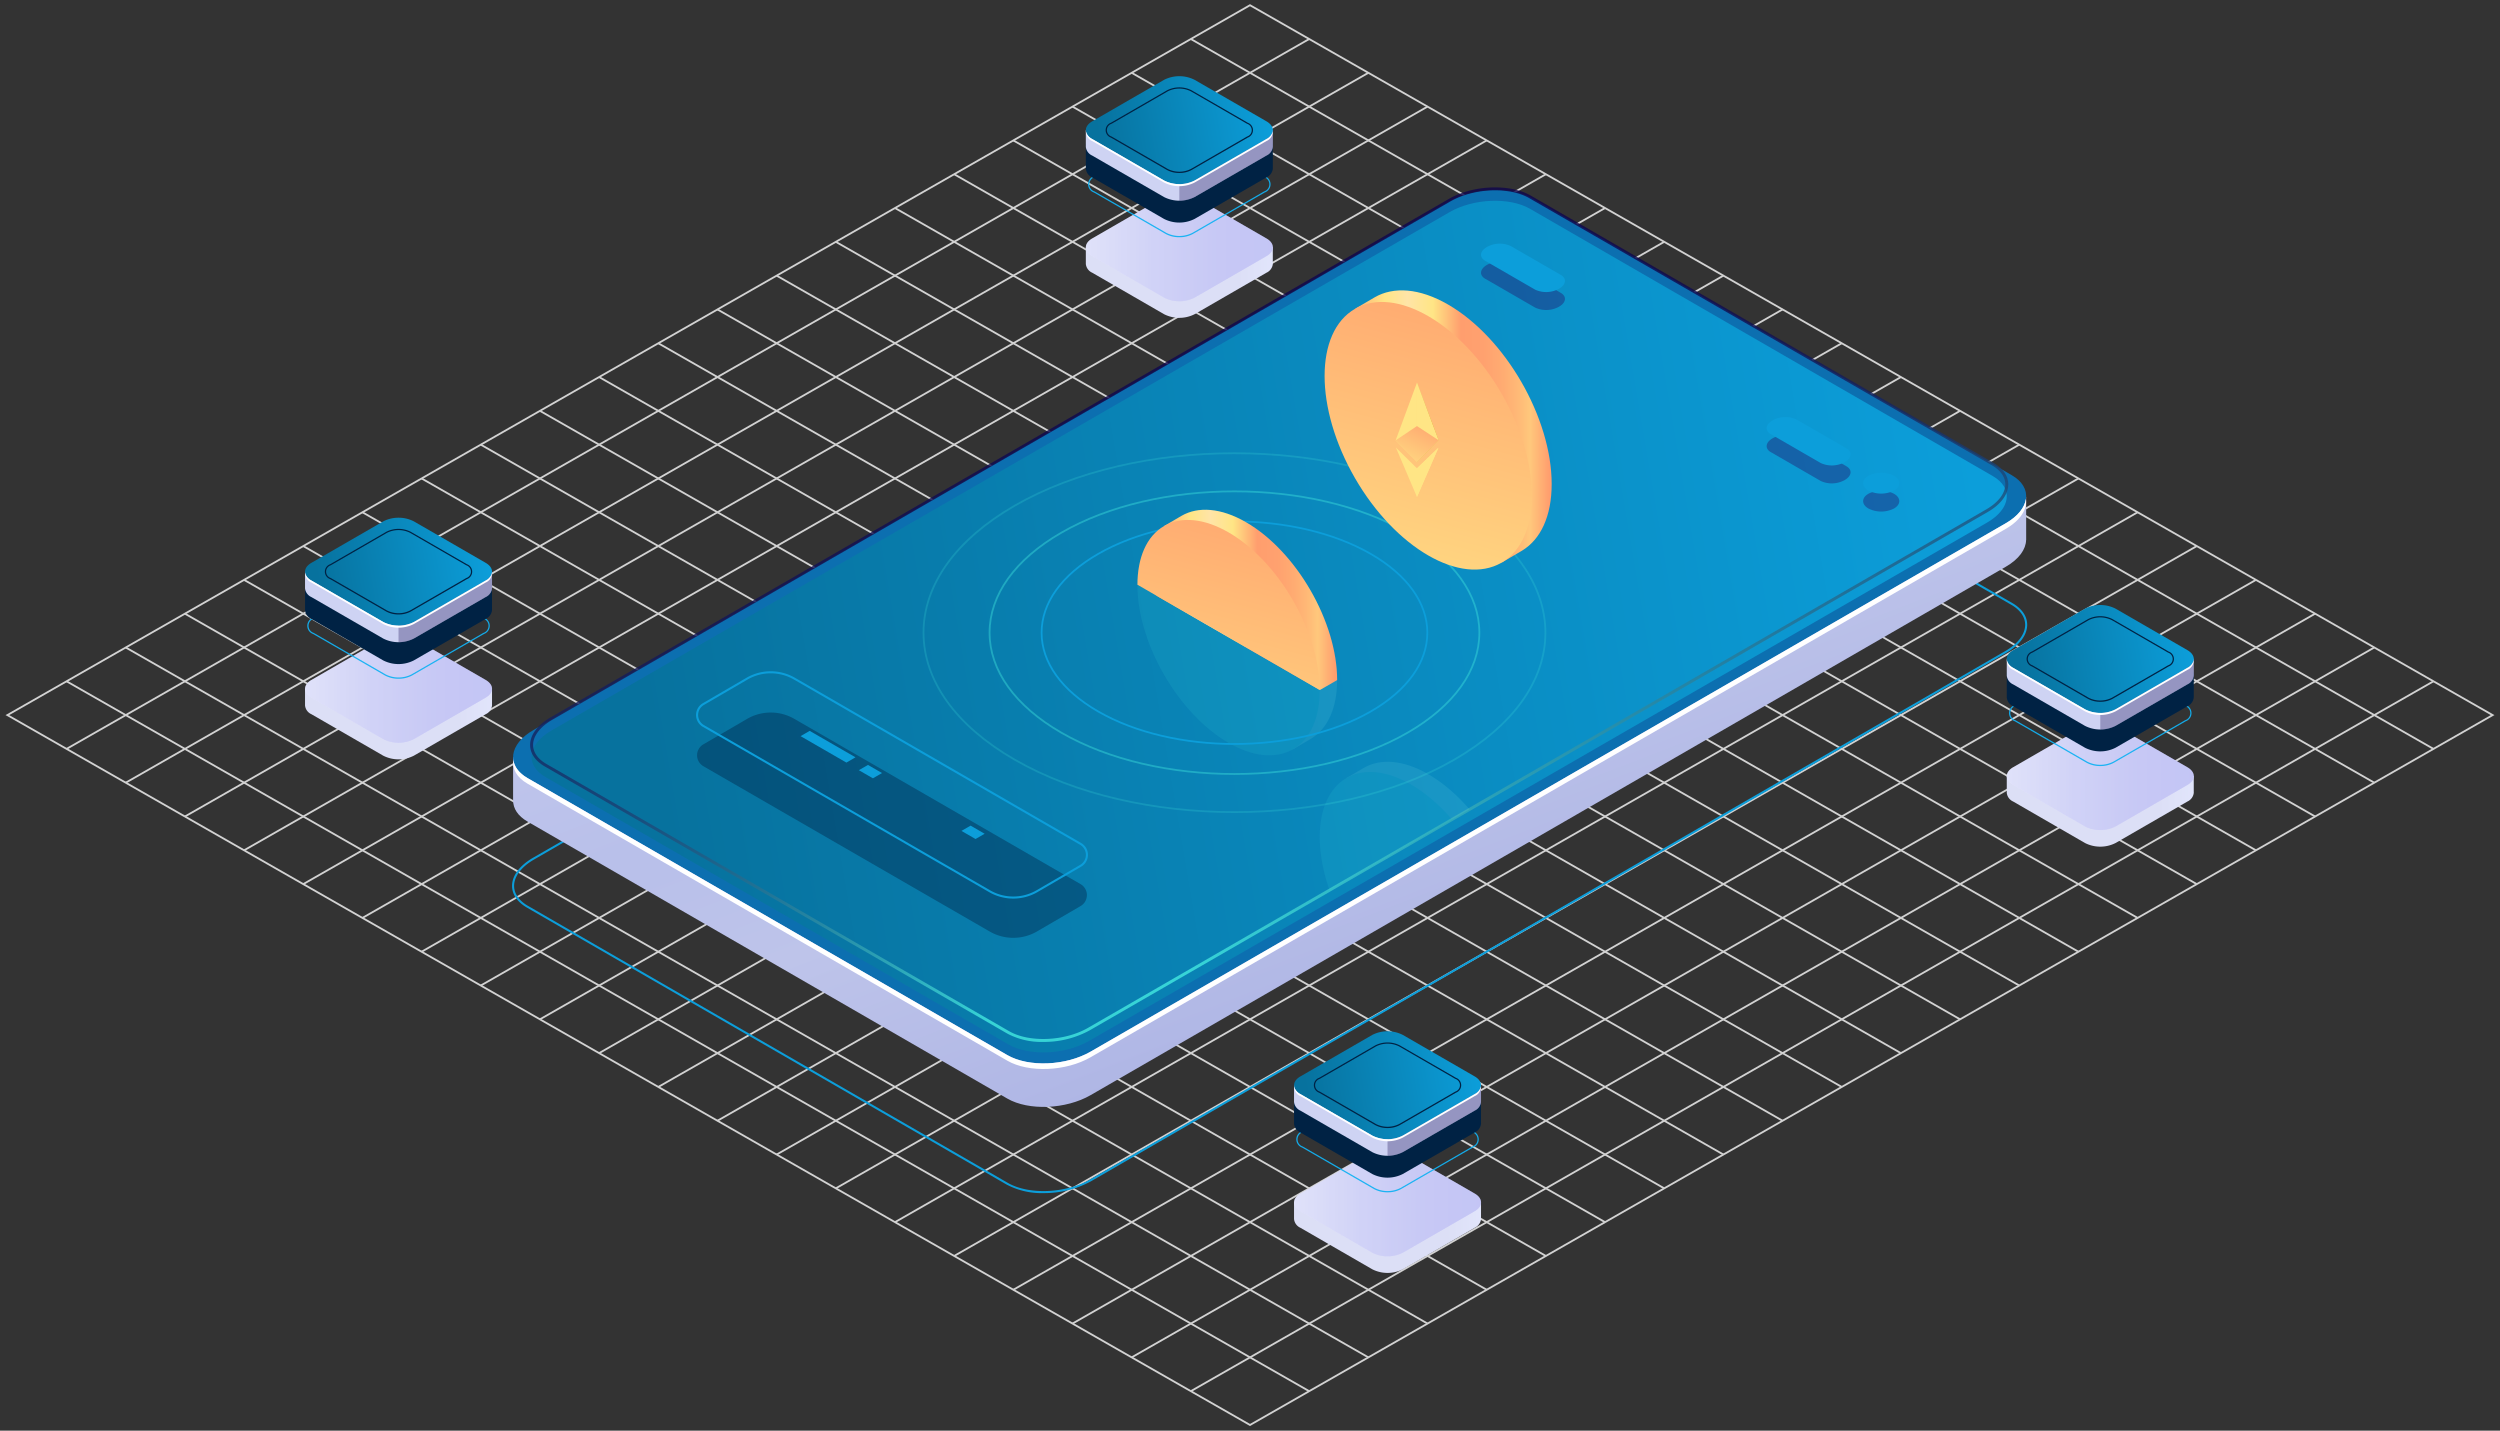 <svg xmlns="http://www.w3.org/2000/svg" xmlns:xlink="http://www.w3.org/1999/xlink" width="678" height="388" viewBox="0 0 678 388">
  <rect x="0" y="0" width="678" height="388" fill="#333333" stroke="none"/>
  <defs>
    <radialGradient id="radial-gradient" cx="0.475" cy="0.517" r="1.391" gradientUnits="objectBoundingBox">
      <stop offset="0" stop-color="#42e8e0"/>
      <stop offset="0.106" stop-color="#36b5bf"/>
      <stop offset="0.22" stop-color="#2c87a0"/>
      <stop offset="0.338" stop-color="#235f86"/>
      <stop offset="0.459" stop-color="#1b3e71"/>
      <stop offset="0.582" stop-color="#162560"/>
      <stop offset="0.711" stop-color="#121355"/>
      <stop offset="0.846" stop-color="#0f084e"/>
      <stop offset="1" stop-color="#0f054c"/>
    </radialGradient>
    <clipPath id="clip-path">
      <rect id="Rectangle_9830" data-name="Rectangle 9830" width="678" height="388" transform="translate(966 5082)" fill="none" stroke="#707070" stroke-width="1"/>
    </clipPath>
    <linearGradient id="linear-gradient" x1="0.282" y1="-0.091" x2="1.021" y2="0.99" gradientUnits="objectBoundingBox">
      <stop offset="0" stop-color="#b8bfe9"/>
      <stop offset="0.192" stop-color="#bdc3ec"/>
      <stop offset="0.283" stop-color="#c1c6ec"/>
      <stop offset="0.409" stop-color="#b9c0ea"/>
      <stop offset="0.434" stop-color="#b9c0ea"/>
      <stop offset="0.535" stop-color="#bec4ea"/>
      <stop offset="0.722" stop-color="#afb6e5"/>
      <stop offset="0.909" stop-color="#afb6e5"/>
      <stop offset="1" stop-color="#b8bfe9"/>
    </linearGradient>
    <linearGradient id="linear-gradient-2" x1="0.975" y1="0.311" x2="0.061" y2="0.401" gradientUnits="objectBoundingBox">
      <stop offset="0" stop-color="#0c9eda"/>
      <stop offset="1" stop-color="#07729e"/>
    </linearGradient>
    <linearGradient id="linear-gradient-3" x1="0.643" y1="0.828" x2="0.357" y2="0.172" xlink:href="#radial-gradient"/>
    <clipPath id="clip-path-2">
      <path id="Path_13401" data-name="Path 13401" d="M378.944,320.513l-125.5-72.477c-5.6-3.233-4.9-8.88,1.569-12.613l243.592-140.6c6.466-3.733,16.246-4.138,21.847-.9l125.5,72.477c5.6,3.233,4.9,8.88-1.569,12.613l-243.592,140.6C394.325,323.34,384.545,323.746,378.944,320.513Z" transform="translate(-249.666 -91.735)" opacity="0.5" fill="url(#radial-gradient)" style="mix-blend-mode: lighten;isolation: isolate"/>
    </clipPath>
    <clipPath id="clip-path-3">
      <path id="Path_13452" data-name="Path 13452" d="M434.539,209.485,419,218.44l-61.87-35.721V114.025l77.406,44.691Z" transform="translate(-357.133 -114.025)" fill="none"/>
    </clipPath>
    <linearGradient id="linear-gradient-4" x1="0.005" y1="0.5" x2="0.989" y2="0.5" gradientUnits="objectBoundingBox">
      <stop offset="0" stop-color="#ff9e6e"/>
      <stop offset="0.192" stop-color="#ffe585"/>
      <stop offset="0.303" stop-color="#ffe4a7"/>
      <stop offset="0.429" stop-color="#ffe585"/>
      <stop offset="0.566" stop-color="#ff9e6e"/>
      <stop offset="0.677" stop-color="#ffa16f"/>
      <stop offset="0.774" stop-color="#ffac72"/>
      <stop offset="0.865" stop-color="#ffbd78"/>
      <stop offset="0.904" stop-color="#ffc87c"/>
      <stop offset="1" stop-color="#ff9e6e"/>
    </linearGradient>
    <linearGradient id="linear-gradient-5" x1="1.037" y1="-0.429" x2="0.059" y2="1.261" gradientUnits="objectBoundingBox">
      <stop offset="0.035" stop-color="#ff9e6e"/>
      <stop offset="0.304" stop-color="#ffad72"/>
      <stop offset="0.821" stop-color="#ffd580"/>
      <stop offset="1" stop-color="#ffe585"/>
    </linearGradient>
    <linearGradient id="linear-gradient-6" x1="-4790.923" y1="-1985.785" x2="7723.74" y2="3202.709" gradientUnits="objectBoundingBox">
      <stop offset="0.006" stop-color="#ffc816"/>
      <stop offset="0.061" stop-color="#fbce31"/>
      <stop offset="0.213" stop-color="#f1e078"/>
      <stop offset="0.284" stop-color="#eee795"/>
      <stop offset="0.367" stop-color="#e6d377"/>
      <stop offset="0.549" stop-color="#d4a02b"/>
      <stop offset="0.596" stop-color="#d09317"/>
      <stop offset="0.867" stop-color="#f2d372"/>
      <stop offset="0.871" stop-color="#f3d574"/>
      <stop offset="1" stop-color="#fcf7bd"/>
    </linearGradient>
    <linearGradient id="linear-gradient-7" x1="-4790.624" y1="-1986.073" x2="7724.039" y2="3202.421" xlink:href="#linear-gradient-6"/>
    <linearGradient id="linear-gradient-8" x1="-2489.416" y1="-2963.929" x2="2490.335" y2="2964.338" xlink:href="#linear-gradient-6"/>
    <linearGradient id="linear-gradient-9" x1="-2489.957" y1="-2964.078" x2="2489.793" y2="2964.19" xlink:href="#linear-gradient-6"/>
    <linearGradient id="linear-gradient-12" x1="-1.323" y1="-0.294" x2="1.775" y2="1.565" xlink:href="#linear-gradient-6"/>
    <linearGradient id="linear-gradient-18" x1="0.814" y1="0.5" x2="1.798" y2="0.5" gradientUnits="objectBoundingBox">
      <stop offset="0" stop-color="#dcdff6"/>
      <stop offset="0.318" stop-color="#e5e9ff"/>
      <stop offset="1" stop-color="#bdc3ec"/>
    </linearGradient>
    <linearGradient id="linear-gradient-19" y1="0.5" x2="1" y2="0.5" gradientUnits="objectBoundingBox">
      <stop offset="0" stop-color="#e9e9fd"/>
      <stop offset="0.36" stop-color="#d2d2f9"/>
      <stop offset="0.706" stop-color="#c4c3f6"/>
      <stop offset="1" stop-color="#c0bff6"/>
    </linearGradient>
    <linearGradient id="linear-gradient-20" x1="74.616" y1="-0.581" x2="75.408" y2="0.877" gradientUnits="objectBoundingBox">
      <stop offset="0" stop-color="#ced3f3"/>
      <stop offset="0.552" stop-color="#f4f4fb"/>
      <stop offset="1" stop-color="#f7f6fb"/>
    </linearGradient>
  </defs>
  <g id="Mask_Group_5" data-name="Mask Group 5" transform="translate(-966 -5082)" clip-path="url(#clip-path)">
    <g id="Group_6505" data-name="Group 6505" transform="translate(2456 4908.009)">
      <path id="Path_3765" data-name="Path 3765" d="M0,0,374.428,102.162,476.59,476.59,102.162,374.428Z" transform="translate(-1488 367.924) rotate(-45)" fill="none" stroke="#d2d2d2" stroke-width="0.5"/>
      <line id="Line_88" data-name="Line 88" y1="192.522" x2="337" transform="translate(-1167.047 358.756)" fill="none" stroke="#d2d2d2" stroke-width="0.5"/>
      <line id="Line_89" data-name="Line 89" y1="192.522" x2="337" transform="translate(-1183.095 349.588)" fill="none" stroke="#d2d2d2" stroke-width="0.5"/>
      <line id="Line_90" data-name="Line 90" y1="192.522" x2="337" transform="translate(-1199.142 340.42)" fill="none" stroke="#d2d2d2" stroke-width="0.5"/>
      <line id="Line_91" data-name="Line 91" y1="192.522" x2="337" transform="translate(-1215.19 331.253)" fill="none" stroke="#d2d2d2" stroke-width="0.5"/>
      <line id="Line_92" data-name="Line 92" y1="192.522" x2="337" transform="translate(-1231.238 322.085)" fill="none" stroke="#d2d2d2" stroke-width="0.5"/>
      <line id="Line_93" data-name="Line 93" y1="192.522" x2="337" transform="translate(-1247.285 312.918)" fill="none" stroke="#d2d2d2" stroke-width="0.5"/>
      <line id="Line_94" data-name="Line 94" y1="192.522" x2="337" transform="translate(-1263.333 303.75)" fill="none" stroke="#d2d2d2" stroke-width="0.5"/>
      <line id="Line_95" data-name="Line 95" y1="192.522" x2="337" transform="translate(-1279.381 294.582)" fill="none" stroke="#d2d2d2" stroke-width="0.5"/>
      <line id="Line_96" data-name="Line 96" y1="192.522" x2="337" transform="translate(-1295.428 285.414)" fill="none" stroke="#d2d2d2" stroke-width="0.5"/>
      <line id="Line_97" data-name="Line 97" y1="192.522" x2="337" transform="translate(-1311.476 276.247)" fill="none" stroke="#d2d2d2" stroke-width="0.5"/>
      <line id="Line_98" data-name="Line 98" y1="192.522" x2="337" transform="translate(-1327.523 267.079)" fill="none" stroke="#d2d2d2" stroke-width="0.5"/>
      <line id="Line_99" data-name="Line 99" y1="192.522" x2="337" transform="translate(-1343.571 257.911)" fill="none" stroke="#d2d2d2" stroke-width="0.5"/>
      <line id="Line_100" data-name="Line 100" y1="192.522" x2="337" transform="translate(-1359.619 248.744)" fill="none" stroke="#d2d2d2" stroke-width="0.5"/>
      <line id="Line_101" data-name="Line 101" y1="192.522" x2="337" transform="translate(-1375.666 239.576)" fill="none" stroke="#d2d2d2" stroke-width="0.5"/>
      <line id="Line_102" data-name="Line 102" y1="192.522" x2="337" transform="translate(-1391.714 230.408)" fill="none" stroke="#d2d2d2" stroke-width="0.5"/>
      <line id="Line_103" data-name="Line 103" y1="192.522" x2="337" transform="translate(-1407.762 221.241)" fill="none" stroke="#d2d2d2" stroke-width="0.5"/>
      <line id="Line_104" data-name="Line 104" y1="192.522" x2="337" transform="translate(-1423.809 212.073)" fill="none" stroke="#d2d2d2" stroke-width="0.5"/>
      <line id="Line_105" data-name="Line 105" y1="192.522" x2="337" transform="translate(-1439.857 202.905)" fill="none" stroke="#d2d2d2" stroke-width="0.5"/>
      <line id="Line_106" data-name="Line 106" y1="192.522" x2="337" transform="translate(-1455.904 193.737)" fill="none" stroke="#d2d2d2" stroke-width="0.5"/>
      <line id="Line_107" data-name="Line 107" y1="192.522" x2="337" transform="translate(-1471.952 184.57)" fill="none" stroke="#d2d2d2" stroke-width="0.5"/>
      <line id="Line_108" data-name="Line 108" x2="337" y2="192.522" transform="translate(-1167.047 184.57)" fill="none" stroke="#d2d2d2" stroke-width="0.5"/>
      <line id="Line_109" data-name="Line 109" x2="337" y2="192.522" transform="translate(-1183.095 193.737)" fill="none" stroke="#d2d2d2" stroke-width="0.5"/>
      <line id="Line_110" data-name="Line 110" x2="337" y2="192.522" transform="translate(-1199.142 202.905)" fill="none" stroke="#d2d2d2" stroke-width="0.5"/>
      <line id="Line_111" data-name="Line 111" x2="337" y2="192.522" transform="translate(-1215.19 212.073)" fill="none" stroke="#d2d2d2" stroke-width="0.5"/>
      <line id="Line_112" data-name="Line 112" x2="337" y2="192.522" transform="translate(-1231.238 221.241)" fill="none" stroke="#d2d2d2" stroke-width="0.5"/>
      <line id="Line_113" data-name="Line 113" x2="337" y2="192.522" transform="translate(-1247.285 230.408)" fill="none" stroke="#d2d2d2" stroke-width="0.5"/>
      <line id="Line_114" data-name="Line 114" x2="337" y2="192.522" transform="translate(-1263.333 239.576)" fill="none" stroke="#d2d2d2" stroke-width="0.5"/>
      <line id="Line_115" data-name="Line 115" x2="337" y2="192.522" transform="translate(-1279.381 248.744)" fill="none" stroke="#d2d2d2" stroke-width="0.5"/>
      <line id="Line_116" data-name="Line 116" x2="337" y2="192.522" transform="translate(-1295.428 257.911)" fill="none" stroke="#d2d2d2" stroke-width="0.5"/>
      <line id="Line_117" data-name="Line 117" x2="337" y2="192.522" transform="translate(-1311.476 267.079)" fill="none" stroke="#d2d2d2" stroke-width="0.5"/>
      <line id="Line_118" data-name="Line 118" x2="337" y2="192.522" transform="translate(-1327.523 276.247)" fill="none" stroke="#d2d2d2" stroke-width="0.5"/>
      <line id="Line_119" data-name="Line 119" x2="337" y2="192.522" transform="translate(-1343.571 285.414)" fill="none" stroke="#d2d2d2" stroke-width="0.5"/>
      <line id="Line_120" data-name="Line 120" x2="337" y2="192.522" transform="translate(-1359.619 294.582)" fill="none" stroke="#d2d2d2" stroke-width="0.5"/>
      <line id="Line_121" data-name="Line 121" x2="337" y2="192.522" transform="translate(-1375.666 303.75)" fill="none" stroke="#d2d2d2" stroke-width="0.5"/>
      <line id="Line_122" data-name="Line 122" x2="337" y2="192.522" transform="translate(-1391.714 312.918)" fill="none" stroke="#d2d2d2" stroke-width="0.5"/>
      <line id="Line_123" data-name="Line 123" x2="337" y2="192.522" transform="translate(-1407.762 322.085)" fill="none" stroke="#d2d2d2" stroke-width="0.5"/>
      <line id="Line_124" data-name="Line 124" x2="337" y2="192.522" transform="translate(-1423.809 331.253)" fill="none" stroke="#d2d2d2" stroke-width="0.5"/>
      <line id="Line_125" data-name="Line 125" x2="337" y2="192.522" transform="translate(-1439.857 340.42)" fill="none" stroke="#d2d2d2" stroke-width="0.5"/>
      <line id="Line_126" data-name="Line 126" x2="337" y2="192.522" transform="translate(-1455.904 349.588)" fill="none" stroke="#d2d2d2" stroke-width="0.5"/>
      <line id="Line_127" data-name="Line 127" x2="337" y2="192.522" transform="translate(-1471.952 358.756)" fill="none" stroke="#d2d2d2" stroke-width="0.5"/>
    </g>
    <g id="Group_5678" data-name="Group 5678" transform="translate(1104.868 5168.116)">
      <path id="Path_13393" data-name="Path 13393" d="M390.043,353.88a20.259,20.259,0,0,1-9.943-2.286L249.962,276.46c-2.609-1.505-4.047-3.6-4.047-5.9,0-2.761,2.067-5.537,5.668-7.615l248.2-143.3c6.748-3.9,17-4.317,22.857-.936l130.136,75.134c2.609,1.507,4.047,3.6,4.047,5.9,0,2.761-2.065,5.537-5.667,7.615l-248.2,143.3A26.54,26.54,0,0,1,390.043,353.88Zm-9.663-2.771c5.7,3.291,15.7,2.874,22.3-.936l248.2-143.3c3.424-1.976,5.387-4.576,5.387-7.13,0-2.092-1.337-4.016-3.766-5.418L522.356,119.193c-5.7-3.288-15.7-2.871-22.3.936l-248.2,143.3c-3.422,1.978-5.387,4.576-5.387,7.13,0,2.092,1.337,4.016,3.766,5.418Z" transform="translate(-245.915 -116.424)" fill="#0c9eda"/>
    </g>
    <g id="Group_5679" data-name="Group 5679" transform="translate(1105.149 5133.485)" style="mix-blend-mode: normal;isolation: isolate">
      <path id="Path_13394" data-name="Path 13394" d="M656.458,170.02l-18.695,3.219-115.349-66.6c-5.787-3.34-15.9-2.922-22.577.937L279.162,234.985l-33.046,5.69v11.717l.014,0c-.016,2.136,1.254,4.178,3.892,5.7l130.138,75.134c5.787,3.342,15.894,2.922,22.576-.936l248.2-143.3c3.6-2.077,5.451-4.726,5.51-7.252l.018,0Z" transform="translate(-246.114 -86.771)" fill="url(#linear-gradient)"/>
      <path id="Path_13395" data-name="Path 13395" d="M380.157,326.582,250.02,251.448c-5.786-3.342-5.061-9.177,1.621-13.035l248.2-143.3c6.682-3.859,16.79-4.277,22.578-.936l130.136,75.134c5.787,3.34,5.061,9.177-1.621,13.035l-248.2,143.3C396.052,329.5,385.945,329.923,380.157,326.582Z" transform="translate(-246.114 -91.925)" fill="#0c6fb0"/>
      <path id="Path_13396" data-name="Path 13396" d="M650.927,157.818l-248.2,143.3c-6.682,3.858-16.789,4.276-22.576.936L250.017,226.917c-2.32-1.34-3.575-3.083-3.838-4.938-.358,2.406.891,4.755,3.838,6.457L380.155,303.57c5.787,3.342,15.894,2.922,22.576-.936l248.2-143.3c4-2.31,5.851-5.329,5.459-8.1C656.042,153.556,654.207,155.926,650.927,157.818Z" transform="translate(-246.111 -67.393)" fill="#fff"/>
      <path id="Path_13397" data-name="Path 13397" d="M378.944,322.8l-125.5-72.477c-5.6-3.233-4.9-8.88,1.569-12.613l243.592-140.6c6.466-3.733,16.246-4.139,21.847-.9l125.5,72.477c5.6,3.233,4.9,8.88-1.569,12.613L400.791,321.9C394.325,325.63,384.545,326.035,378.944,322.8Z" transform="translate(-244.645 -91.057)" fill="url(#linear-gradient-2)"/>
    </g>
    <g id="Group_5680" data-name="Group 5680" transform="translate(1109.766 5132.822)">
      <path id="Path_13398" data-name="Path 13398" d="M388.547,323.205a19.771,19.771,0,0,1-9.687-2.225L253.362,248.5c-2.568-1.483-3.982-3.554-3.982-5.828,0-2.721,2.023-5.448,5.55-7.486l243.594-140.6c6.566-3.79,16.547-4.2,22.251-.9l125.5,72.477c2.568,1.483,3.982,3.554,3.982,5.828,0,2.72-2.023,5.449-5.551,7.486l-243.592,140.6A25.823,25.823,0,0,1,388.547,323.205Zm-9.281-2.926c5.479,3.165,15.1,2.758,21.441-.906L644.3,178.772c3.271-1.889,5.147-4.362,5.147-6.785,0-1.973-1.271-3.794-3.578-5.127L520.37,94.383c-5.48-3.165-15.1-2.758-21.442.9l-243.592,140.6c-3.271,1.889-5.147,4.361-5.147,6.785,0,1.975,1.271,3.8,3.578,5.127Z" transform="translate(-249.38 -91.456)" opacity="0.8" fill="url(#linear-gradient-3)"/>
    </g>
    <g id="Group_5683" data-name="Group 5683" transform="translate(1110.171 5133.216)" opacity="0.1">
      <g id="Group_5682" data-name="Group 5682" clip-path="url(#clip-path-2)">
        <g id="Group_5681" data-name="Group 5681" transform="translate(203.498 149.694)">
          <path id="Path_13400" data-name="Path 13400" d="M453.649,247.84c0-15.763-11.067-34.931-24.719-42.811-6.839-3.948-13.028-4.314-17.5-1.716h0l-4.673,2.734,1.357.127c-2.464,3.017-3.9,7.462-3.9,13.126,0,15.763,11.067,34.931,24.718,42.811,4.692,2.708,9.077,3.732,12.813,3.268l-.1,1.254,4.744-2.776.058-.035.192-.112-.011,0C450.967,261.071,453.649,255.592,453.649,247.84Z" transform="translate(-389.248 -195.97)" fill="#9ffff8"/>
          <ellipse id="Ellipse_26" data-name="Ellipse 26" cx="20.182" cy="34.956" rx="20.182" ry="34.956" transform="translate(0 20.183) rotate(-30.002)" fill="#42e8e0"/>
        </g>
      </g>
    </g>
    <path id="Path_13402" data-name="Path 13402" d="M513.5,154.475a7.663,7.663,0,0,1-6.938,0c-1.915-1.105-1.915-2.9,0-4a7.669,7.669,0,0,1,6.936,0C515.414,151.577,515.414,153.37,513.5,154.475Z" transform="translate(966.155 5065.43)" fill="#24126a" opacity="0.4"/>
    <path id="Path_13403" data-name="Path 13403" d="M494.674,139.6l13.579,7.841c1.66.957,1.452,2.631-.464,3.736h0a7.2,7.2,0,0,1-6.473.269l-13.58-7.841c-1.658-.957-1.45-2.629.465-3.736h0A7.2,7.2,0,0,1,494.674,139.6Z" transform="translate(958.501 5061.011)" fill="#24126a" opacity="0.4"/>
    <path id="Path_13404" data-name="Path 13404" d="M439.874,106.336l13.579,7.84c1.659.958,1.452,2.631-.465,3.737h0a7.191,7.191,0,0,1-6.471.267l-13.58-7.84c-1.658-.958-1.45-2.631.465-3.736h0A7.19,7.19,0,0,1,439.874,106.336Z" transform="translate(935.837 5047.252)" fill="#24126a" opacity="0.4"/>
    <path id="Path_13405" data-name="Path 13405" d="M513.5,151.033a7.672,7.672,0,0,1-6.938,0c-1.915-1.107-1.915-2.9,0-4.006a7.669,7.669,0,0,1,6.936,0C515.414,148.133,515.414,149.926,513.5,151.033Z" transform="translate(966.155 5064.005)" fill="#0c9eda"/>
    <path id="Path_13406" data-name="Path 13406" d="M494.674,136.158,508.253,144c1.66.957,1.452,2.631-.464,3.736h0a7.191,7.191,0,0,1-6.473.269l-13.58-7.84c-1.658-.958-1.45-2.631.465-3.738h0A7.2,7.2,0,0,1,494.674,136.158Z" transform="translate(958.501 5059.586)" fill="#0c9eda"/>
    <path id="Path_13407" data-name="Path 13407" d="M439.874,102.892l13.579,7.84c1.659.958,1.452,2.631-.465,3.737h0a7.2,7.2,0,0,1-6.471.269l-13.58-7.841c-1.658-.957-1.45-2.631.465-3.736h0A7.19,7.19,0,0,1,439.874,102.892Z" transform="translate(935.837 5045.828)" fill="#0c9eda"/>
    <g id="Group_5718" data-name="Group 5718" transform="translate(1264.233 5214.563)" opacity="0.1">
      <path id="Path_13447" data-name="Path 13447" d="M418.675,199.489c0-15.763-11.067-34.931-24.718-42.811-6.839-3.948-13.029-4.314-17.5-1.716h0l-4.673,2.734,1.357.127c-2.464,3.017-3.9,7.462-3.9,13.126,0,15.763,11.067,34.931,24.718,42.811,4.69,2.708,9.076,3.732,12.813,3.268l-.1,1.254,4.744-2.776.059-.034.192-.113-.011,0C416,212.72,418.675,207.241,418.675,199.489Z" transform="translate(-354.276 -147.619)" fill="#9ffff8"/>
      <ellipse id="Ellipse_29" data-name="Ellipse 29" cx="20.182" cy="34.956" rx="20.182" ry="34.956" transform="translate(0 20.183) rotate(-30.001)" fill="#42e8e0"/>
    </g>
    <path id="Path_13448" data-name="Path 13448" d="M404.018,226.741c-17.053,0-34.105-3.747-47.086-11.242-12.625-7.288-19.577-16.994-19.577-27.329s6.952-20.037,19.575-27.324c25.962-14.991,68.206-14.99,94.171,0,12.623,7.288,19.577,16.994,19.575,27.327S463.725,208.212,451.1,215.5l-.123-.212.123.212C438.121,222.994,421.07,226.741,404.018,226.741Zm0-76.654c-16.963,0-33.927,3.726-46.84,11.184-12.465,7.2-19.329,16.749-19.329,26.9s6.864,19.708,19.331,26.9c25.829,14.916,67.853,14.916,93.682,0h0c12.465-7.2,19.329-16.748,19.329-26.9s-6.866-19.705-19.331-26.9C437.94,153.814,420.978,150.088,404.015,150.088Z" transform="translate(896.77 5065.414)" fill="#42e8e0" opacity="0.4"/>
    <path id="Path_13449" data-name="Path 13449" d="M409.26,240.1c-21.643,0-43.279-4.754-59.755-14.267-16.006-9.242-24.822-21.543-24.822-34.64s8.815-25.4,24.821-34.64c32.947-19.022,86.556-19.021,119.5,0C485.014,165.8,493.83,178.1,493.83,191.2s-8.815,25.4-24.821,34.64C452.538,235.348,430.9,240.1,409.26,240.1Zm-.006-97.329c-21.551,0-43.1,4.735-59.506,14.208-15.848,9.15-24.575,21.3-24.575,34.214s8.727,25.065,24.576,34.214c32.813,18.948,86.2,18.949,119.014,0,15.848-9.149,24.575-21.3,24.575-34.214s-8.727-25.064-24.576-34.214C452.357,147.511,430.8,142.775,409.254,142.775Z" transform="translate(891.53 5062.39)" fill="#42e8e0" opacity="0.2"/>
    <path id="Path_13450" data-name="Path 13450" d="M399.888,216.216c-13.437,0-26.876-2.953-37.108-8.86-9.957-5.749-15.442-13.408-15.442-21.567s5.483-15.815,15.44-21.565c20.463-11.81,53.755-11.81,74.215,0,9.959,5.75,15.443,13.409,15.443,21.567S446.952,201.607,437,207.356l-.123-.212.123.212C426.765,213.263,413.326,216.216,399.888,216.216Zm0-60.368c-13.35,0-26.7,2.933-36.863,8.8-9.8,5.657-15.2,13.166-15.2,21.14s5.4,15.483,15.2,21.141c20.327,11.738,53.4,11.736,73.726,0,9.8-5.657,15.2-13.165,15.2-21.14s-5.4-15.483-15.2-21.141C426.586,158.781,413.236,155.848,399.886,155.848Z" transform="translate(900.899 5067.797)" fill="#0c9eda"/>
    <g id="Group_5721" data-name="Group 5721" transform="translate(1262.083 5164.725)" style="mix-blend-mode: normal;isolation: isolate">
      <g id="Group_5720" data-name="Group 5720" clip-path="url(#clip-path-3)">
        <g id="Group_5719" data-name="Group 5719" transform="translate(2.15 49.838)">
          <path id="Path_13451" data-name="Path 13451" d="M418.675,199.489c0-15.763-11.067-34.931-24.718-42.811-6.839-3.948-13.029-4.314-17.5-1.716h0l-4.673,2.734,1.357.127c-2.464,3.017-3.9,7.462-3.9,13.126,0,15.763,11.067,34.931,24.718,42.811,4.69,2.708,9.076,3.732,12.813,3.268l-.1,1.254,4.744-2.776.059-.034.192-.113-.011,0C416,212.72,418.675,207.241,418.675,199.489Z" transform="translate(-354.276 -147.619)" fill="url(#linear-gradient-4)"/>
          <ellipse id="Ellipse_30" data-name="Ellipse 30" cx="20.182" cy="34.956" rx="20.182" ry="34.956" transform="translate(0 20.183) rotate(-30.001)" fill="url(#linear-gradient-5)"/>
        </g>
      </g>
    </g>
    <g id="Group_5722" data-name="Group 5722" transform="translate(1154.772 5264.044)" style="mix-blend-mode: normal;isolation: isolate">
      <path id="Path_13453" data-name="Path 13453" d="M360.765,251.592l-77.632-44.82a3.435,3.435,0,0,1,0-5.95l11.851-6.9a12.8,12.8,0,0,1,12.8,0l77.63,44.82a3.435,3.435,0,0,1,0,5.95l-11.851,6.9A12.8,12.8,0,0,1,360.765,251.592Z" transform="translate(-281.136 -181.011)" fill="#024" opacity="0.4"/>
      <path id="Path_13454" data-name="Path 13454" d="M313.692,204.325l-12.426-7.174,2.471-1.427,12.425,7.174Z" transform="translate(-272.926 -179.556)" fill="#0c9eda"/>
      <path id="Path_13455" data-name="Path 13455" d="M335.952,217.533l-3.816-2.2,2.471-1.427,3.816,2.2Z" transform="translate(-260.16 -172.037)" fill="#0c9eda"/>
      <path id="Path_13456" data-name="Path 13456" d="M316.265,205.887l-3.816-2.2,2.471-1.427,3.816,2.2Z" transform="translate(-268.302 -176.854)" fill="#0c9eda"/>
      <path id="Path_13457" data-name="Path 13457" d="M367.248,245.94a13.073,13.073,0,0,1-6.542-1.749l-77.63-44.819a3.716,3.716,0,0,1,0-6.436l11.85-6.9a13.117,13.117,0,0,1,13.085,0l77.632,44.822a3.715,3.715,0,0,1,0,6.435l-11.851,6.9A13.074,13.074,0,0,1,367.248,245.94Zm-65.779-61.093a12.519,12.519,0,0,0-6.262,1.674l-11.851,6.9a3.155,3.155,0,0,0,0,5.465l77.632,44.82a12.554,12.554,0,0,0,12.523,0l11.851-6.9a3.153,3.153,0,0,0,0-5.462l-77.631-44.822A12.519,12.519,0,0,0,301.469,184.847Z" transform="translate(-281.218 -184.286)" fill="#0c9eda"/>
    </g>
    <g id="Group_6252" data-name="Group 6252" transform="translate(1297.911 5236.642)">
      <g id="Group_6247" data-name="Group 6247">
        <path id="Path_13459" data-name="Path 13459" d="M0,0V0Z" fill="url(#linear-gradient-6)"/>
        <path id="Path_13460" data-name="Path 13460" d="M0,0V0Z" transform="translate(0.001)" fill="url(#linear-gradient-7)"/>
        <path id="Path_13461" data-name="Path 13461" d="M0,0V0H0Z" transform="translate(0.001 18.873)" fill="url(#linear-gradient-8)"/>
        <path id="Path_13463" data-name="Path 13463" d="M0,0H0Z" transform="translate(0 18.873)" fill="url(#linear-gradient-9)"/>
      </g>
    </g>
    <g id="Group_6510" data-name="Group 6510" transform="translate(-44.69 31.109)">
      <path id="Path_13445" data-name="Path 13445" d="M460.423,180.6c0-17.923-12.583-39.716-28.106-48.678-7.776-4.489-14.813-4.905-19.9-1.951v0l-5.314,3.108,1.543.145c-2.8,3.43-4.433,8.485-4.433,14.925,0,17.923,12.583,39.717,28.1,48.679,5.335,3.078,10.32,4.242,14.568,3.716l-.117,1.424,5.394-3.157.066-.039.219-.129-.013,0C457.374,195.648,460.423,189.42,460.423,180.6Z" transform="translate(971.082 5001.554)" fill="url(#linear-gradient-4)"/>
      <ellipse id="Ellipse_27" data-name="Ellipse 27" cx="22.947" cy="39.746" rx="22.947" ry="39.746" transform="translate(1358.279 5146.128) rotate(-30.002)" fill="url(#linear-gradient-5)"/>
    </g>
    <g id="Group_6251" data-name="Group 6251" transform="translate(1344.5 5185.628)" style="mix-blend-mode: normal;isolation: isolate">
      <g id="Group_6247-2" data-name="Group 6247" transform="translate(0 0.005)">
        <path id="Path_13458" data-name="Path 13458" d="M5.89,15.785,0,.146V21.6Z" transform="translate(5.782 0)" fill="url(#linear-gradient-12)"/>
        <path id="Path_13459-2" data-name="Path 13459" d="M0,0V0Z" transform="translate(5.781 0.141)" fill="url(#linear-gradient-6)"/>
        <path id="Path_13460-2" data-name="Path 13460" d="M0,0V0Z" transform="translate(5.781 0.14)" fill="url(#linear-gradient-7)"/>
        <path id="Path_13461-2" data-name="Path 13461" d="M0,0V0H0Z" transform="translate(5.781 21.599)" fill="url(#linear-gradient-8)"/>
        <path id="Path_13462" data-name="Path 13462" d="M0,0,5.707,13.394v0L11.523.04,5.708,5.627Z" transform="translate(0.073 17.754)" fill="#ffe585"/>
        <path id="Path_13463-2" data-name="Path 13463" d="M0,0H0Z" transform="translate(5.781 21.6)" fill="url(#linear-gradient-9)"/>
        <path id="Path_13464" data-name="Path 13464" d="M5.781,21.454V0L0,15.636Z" transform="translate(0 0.146)" fill="#ffe585"/>
      </g>
      <g id="Group_6248" data-name="Group 6248" transform="translate(5.781)">
        <path id="Path_13465" data-name="Path 13465" d="M5.892,15.79,0,.146V21.607Z" fill="#ffe585"/>
        <path id="Path_13466" data-name="Path 13466" d="M0,13.374v0L5.815.02,0,5.607Z" transform="translate(0 17.779)" fill="#ffe585"/>
      </g>
      <g id="Group_6249" data-name="Group 6249" transform="translate(0 11.888)">
        <path id="Path_13467" data-name="Path 13467" d="M0,0H0Z" transform="translate(5.781 0.034)" fill="#ff9e6e" style="mix-blend-mode: multiply;isolation: isolate"/>
        <path id="Path_13468" data-name="Path 13468" d="M0,0H0Z" transform="translate(5.781 9.718)" fill="#ff9e6e" style="mix-blend-mode: multiply;isolation: isolate"/>
        <path id="Path_13469" data-name="Path 13469" d="M5.782.035,0,3.9,5.782,9.718,11.672,3.9Z" fill="url(#linear-gradient-5)"/>
      </g>
    </g>
    <g id="Group_6512" data-name="Group 6512" transform="translate(82 47.732)">
      <g id="Group_6511" data-name="Group 6511" transform="translate(-11.713 -1.768)">
        <path id="Path_13418" data-name="Path 13418" d="M476.092,297.275v-4.419l-1.223-.679c-.345,2.085-2.8,3.46-4.852,3.745l-13.974,8.172-6.1,2.2L430.479,296.25l.45-.259c-1.663-.777-2.559-2.555-3.46-4.177l-1.31.782-.779.219v4.531h0a2.906,2.906,0,0,0,1.713,2.391L446.6,311a9.168,9.168,0,0,0,8.283,0l19.5-11.259a2.932,2.932,0,0,0,1.712-2.349c0-.038,0-.076,0-.113Z" transform="translate(553.057 4929.984)" fill="url(#linear-gradient-18)"/>
        <g id="Group_5694" data-name="Group 5694" transform="translate(978.437 5208.201)">
          <path id="Path_13420" data-name="Path 13420" d="M446.6,306.312l-19.5-11.259c-2.283-1.318-2.283-3.464,0-4.782l19.5-11.259a9.168,9.168,0,0,1,8.283,0l19.5,11.259c2.283,1.318,2.283,3.464,0,4.782l-19.5,11.259A9.162,9.162,0,0,1,446.6,306.312Z" transform="translate(-425.38 -278.023)" fill="url(#linear-gradient-19)"/>
        </g>
        <g id="Group_5695" data-name="Group 5695" transform="translate(978.437 5208.201)" opacity="0.3">
          <path id="Path_13421" data-name="Path 13421" d="M446.6,306.312l-19.5-11.259c-2.283-1.318-2.283-3.464,0-4.782l19.5-11.259a9.168,9.168,0,0,1,8.283,0l19.5,11.259c2.283,1.318,2.283,3.464,0,4.782l-19.5,11.259A9.162,9.162,0,0,1,446.6,306.312Z" transform="translate(-425.38 -278.023)" fill="url(#linear-gradient-20)"/>
        </g>
      </g>
      <g id="Group_5704" data-name="Group 5704" transform="translate(966.724 5174.667)">
        <g id="Group_5703" data-name="Group 5703">
          <path id="Path_13422" data-name="Path 13422" d="M450.745,289.692a7.519,7.519,0,0,1-3.676-.877l-19.5-11.26a2.355,2.355,0,0,1,0-4.442l19.5-11.259a8.141,8.141,0,0,1,7.351,0l19.5,11.259a2.356,2.356,0,0,1,0,4.442l-19.5,11.259A7.515,7.515,0,0,1,450.745,289.692Zm-3.5-1.173a7.763,7.763,0,0,0,7.01,0l19.5-11.259a2.024,2.024,0,0,0,0-3.85l-19.5-11.259a7.759,7.759,0,0,0-7.011,0l-19.5,11.259a2.024,2.024,0,0,0,0,3.85Z" transform="translate(-425.389 -246.018)" fill="#12b2f3" opacity="0.95"/>
          <g id="Group_5702" data-name="Group 5702">
            <path id="Path_13423" data-name="Path 13423" d="M476.092,271.046v-6.679l-1.223-.68c-.345,2.086-2.8,3.46-4.852,3.746L456.045,275.6l-6.1,2.2-19.466-10.046.45-.259c-1.663-.778-2.559-2.556-3.46-4.177l-1.31.782-.779.219v6.791h0a2.909,2.909,0,0,0,1.713,2.391l19.5,11.259a9.162,9.162,0,0,0,8.283,0l19.5-11.259a2.93,2.93,0,0,0,1.712-2.349c0-.038,0-.076,0-.114Z" transform="translate(-425.38 -246.051)" fill="#024"/>
            <g id="Group_5701" data-name="Group 5701">
              <g id="Group_5700" data-name="Group 5700">
                <path id="Path_13424" data-name="Path 13424" d="M476.092,265.057v-4.419l-1.223-.68c-.345,2.086-2.8,3.46-4.852,3.746l-13.974,8.171-6.1,2.2-19.466-10.046.45-.259c-1.663-.778-2.559-2.556-3.46-4.177l-1.31.782-.779.219v4.531h0a2.909,2.909,0,0,0,1.713,2.391l19.5,11.259a9.162,9.162,0,0,0,8.283,0l19.5-11.259a2.93,2.93,0,0,0,1.712-2.348c0-.037,0-.076,0-.114Z" transform="translate(-425.38 -245.998)" fill="url(#linear-gradient-20)"/>
                <path id="Path_13425" data-name="Path 13425" d="M470.38,263.709l-13.974,8.171L451.1,273.8v5.974a8.468,8.468,0,0,0,4.142-.989l19.5-11.259a2.93,2.93,0,0,0,1.712-2.349c0-.037,0-.076,0-.114l0,0v-4.419l-1.117-.621h-.117C474.839,262.075,472.413,263.426,470.38,263.709Z" transform="translate(-425.742 -246.004)" fill="#0f054c" opacity="0.3"/>
                <g id="Group_5697" data-name="Group 5697">
                  <path id="Path_13426" data-name="Path 13426" d="M446.6,274.094l-19.5-11.259c-2.283-1.319-2.283-3.464,0-4.782l19.5-11.26a9.165,9.165,0,0,1,8.283,0l19.5,11.259c2.283,1.318,2.283,3.464,0,4.782l-19.5,11.259A9.169,9.169,0,0,1,446.6,274.094Z" transform="translate(-425.38 -245.804)" fill="url(#linear-gradient-2)"/>
                </g>
                <g id="Group_5698" data-name="Group 5698" transform="translate(5.375 3.035)">
                  <path id="Path_13427" data-name="Path 13427" d="M450.813,272.093a6.8,6.8,0,0,1-3.321-.792l-15.237-8.8a2.14,2.14,0,0,1,0-4.032l15.237-8.8a7.358,7.358,0,0,1,6.641,0l15.237,8.8a2.14,2.14,0,0,1,0,4.032l-15.237,8.8A6.8,6.8,0,0,1,450.813,272.093ZM447.663,271a6.974,6.974,0,0,0,6.3,0l15.237-8.8a1.806,1.806,0,0,0,0-3.439l-15.236-8.8a6.973,6.973,0,0,0-6.3,0l-15.237,8.8a1.806,1.806,0,0,0,0,3.439Z" transform="translate(-430.832 -248.882)" fill="#024"/>
                </g>
                <g id="Group_5699" data-name="Group 5699" transform="translate(0.001 14.915)">
                  <path id="Path_13428" data-name="Path 13428" d="M474.38,263.048l-19.5,11.259a9.169,9.169,0,0,1-8.283,0l-19.5-11.259a3.079,3.079,0,0,1-1.692-2.116,2.761,2.761,0,0,0,1.692,2.666l19.5,11.26a9.168,9.168,0,0,0,8.283,0l19.5-11.259a2.764,2.764,0,0,0,1.692-2.667A3.079,3.079,0,0,1,474.38,263.048Z" transform="translate(-425.381 -260.932)" fill="#fff"/>
                </g>
              </g>
            </g>
          </g>
        </g>
      </g>
    </g>
    <g id="Group_6513" data-name="Group 6513" transform="translate(293.752 -72.004)">
      <g id="Group_6511-2" data-name="Group 6511" transform="translate(-11.713 -1.768)">
        <path id="Path_13418-2" data-name="Path 13418" d="M476.092,297.275v-4.419l-1.223-.679c-.345,2.085-2.8,3.46-4.852,3.745l-13.974,8.172-6.1,2.2L430.479,296.25l.45-.259c-1.663-.777-2.559-2.555-3.46-4.177l-1.31.782-.779.219v4.531h0a2.906,2.906,0,0,0,1.713,2.391L446.6,311a9.168,9.168,0,0,0,8.283,0l19.5-11.259a2.932,2.932,0,0,0,1.712-2.349c0-.038,0-.076,0-.113Z" transform="translate(553.057 4929.984)" fill="url(#linear-gradient-18)"/>
        <g id="Group_5694-2" data-name="Group 5694" transform="translate(978.437 5208.201)">
          <path id="Path_13420-2" data-name="Path 13420" d="M446.6,306.312l-19.5-11.259c-2.283-1.318-2.283-3.464,0-4.782l19.5-11.259a9.168,9.168,0,0,1,8.283,0l19.5,11.259c2.283,1.318,2.283,3.464,0,4.782l-19.5,11.259A9.162,9.162,0,0,1,446.6,306.312Z" transform="translate(-425.38 -278.023)" fill="url(#linear-gradient-19)"/>
        </g>
        <g id="Group_5695-2" data-name="Group 5695" transform="translate(978.437 5208.201)" opacity="0.3">
          <path id="Path_13421-2" data-name="Path 13421" d="M446.6,306.312l-19.5-11.259c-2.283-1.318-2.283-3.464,0-4.782l19.5-11.259a9.168,9.168,0,0,1,8.283,0l19.5,11.259c2.283,1.318,2.283,3.464,0,4.782l-19.5,11.259A9.162,9.162,0,0,1,446.6,306.312Z" transform="translate(-425.38 -278.023)" fill="url(#linear-gradient-20)"/>
        </g>
      </g>
      <g id="Group_5704-2" data-name="Group 5704" transform="translate(966.724 5174.667)">
        <g id="Group_5703-2" data-name="Group 5703">
          <path id="Path_13422-2" data-name="Path 13422" d="M450.745,289.692a7.519,7.519,0,0,1-3.676-.877l-19.5-11.26a2.355,2.355,0,0,1,0-4.442l19.5-11.259a8.141,8.141,0,0,1,7.351,0l19.5,11.259a2.356,2.356,0,0,1,0,4.442l-19.5,11.259A7.515,7.515,0,0,1,450.745,289.692Zm-3.5-1.173a7.763,7.763,0,0,0,7.01,0l19.5-11.259a2.024,2.024,0,0,0,0-3.85l-19.5-11.259a7.759,7.759,0,0,0-7.011,0l-19.5,11.259a2.024,2.024,0,0,0,0,3.85Z" transform="translate(-425.389 -246.018)" fill="#12b2f3" opacity="0.95"/>
          <g id="Group_5702-2" data-name="Group 5702">
            <path id="Path_13423-2" data-name="Path 13423" d="M476.092,271.046v-6.679l-1.223-.68c-.345,2.086-2.8,3.46-4.852,3.746L456.045,275.6l-6.1,2.2-19.466-10.046.45-.259c-1.663-.778-2.559-2.556-3.46-4.177l-1.31.782-.779.219v6.791h0a2.909,2.909,0,0,0,1.713,2.391l19.5,11.259a9.162,9.162,0,0,0,8.283,0l19.5-11.259a2.93,2.93,0,0,0,1.712-2.349c0-.038,0-.076,0-.114Z" transform="translate(-425.38 -246.051)" fill="#024"/>
            <g id="Group_5701-2" data-name="Group 5701">
              <g id="Group_5700-2" data-name="Group 5700">
                <path id="Path_13424-2" data-name="Path 13424" d="M476.092,265.057v-4.419l-1.223-.68c-.345,2.086-2.8,3.46-4.852,3.746l-13.974,8.171-6.1,2.2-19.466-10.046.45-.259c-1.663-.778-2.559-2.556-3.46-4.177l-1.31.782-.779.219v4.531h0a2.909,2.909,0,0,0,1.713,2.391l19.5,11.259a9.162,9.162,0,0,0,8.283,0l19.5-11.259a2.93,2.93,0,0,0,1.712-2.348c0-.037,0-.076,0-.114Z" transform="translate(-425.38 -245.998)" fill="url(#linear-gradient-20)"/>
                <path id="Path_13425-2" data-name="Path 13425" d="M470.38,263.709l-13.974,8.171L451.1,273.8v5.974a8.468,8.468,0,0,0,4.142-.989l19.5-11.259a2.93,2.93,0,0,0,1.712-2.349c0-.037,0-.076,0-.114l0,0v-4.419l-1.117-.621h-.117C474.839,262.075,472.413,263.426,470.38,263.709Z" transform="translate(-425.742 -246.004)" fill="#0f054c" opacity="0.3"/>
                <g id="Group_5697-2" data-name="Group 5697">
                  <path id="Path_13426-2" data-name="Path 13426" d="M446.6,274.094l-19.5-11.259c-2.283-1.319-2.283-3.464,0-4.782l19.5-11.26a9.165,9.165,0,0,1,8.283,0l19.5,11.259c2.283,1.318,2.283,3.464,0,4.782l-19.5,11.259A9.169,9.169,0,0,1,446.6,274.094Z" transform="translate(-425.38 -245.804)" fill="url(#linear-gradient-2)"/>
                </g>
                <g id="Group_5698-2" data-name="Group 5698" transform="translate(5.375 3.035)">
                  <path id="Path_13427-2" data-name="Path 13427" d="M450.813,272.093a6.8,6.8,0,0,1-3.321-.792l-15.237-8.8a2.14,2.14,0,0,1,0-4.032l15.237-8.8a7.358,7.358,0,0,1,6.641,0l15.237,8.8a2.14,2.14,0,0,1,0,4.032l-15.237,8.8A6.8,6.8,0,0,1,450.813,272.093ZM447.663,271a6.974,6.974,0,0,0,6.3,0l15.237-8.8a1.806,1.806,0,0,0,0-3.439l-15.236-8.8a6.973,6.973,0,0,0-6.3,0l-15.237,8.8a1.806,1.806,0,0,0,0,3.439Z" transform="translate(-430.832 -248.882)" fill="#024"/>
                </g>
                <g id="Group_5699-2" data-name="Group 5699" transform="translate(0.001 14.915)">
                  <path id="Path_13428-2" data-name="Path 13428" d="M474.38,263.048l-19.5,11.259a9.169,9.169,0,0,1-8.283,0l-19.5-11.259a3.079,3.079,0,0,1-1.692-2.116,2.761,2.761,0,0,0,1.692,2.666l19.5,11.26a9.168,9.168,0,0,0,8.283,0l19.5-11.259a2.764,2.764,0,0,0,1.692-2.667A3.079,3.079,0,0,1,474.38,263.048Z" transform="translate(-425.381 -260.932)" fill="#fff"/>
                </g>
              </g>
            </g>
          </g>
        </g>
      </g>
    </g>
    <g id="Group_6514" data-name="Group 6514" transform="translate(350.217 187.013)">
      <g id="Group_6511-3" data-name="Group 6511" transform="translate(-11.713 -1.768)">
        <path id="Path_13418-3" data-name="Path 13418" d="M476.092,297.275v-4.419l-1.223-.679c-.345,2.085-2.8,3.46-4.852,3.745l-13.974,8.172-6.1,2.2L430.479,296.25l.45-.259c-1.663-.777-2.559-2.555-3.46-4.177l-1.31.782-.779.219v4.531h0a2.906,2.906,0,0,0,1.713,2.391L446.6,311a9.168,9.168,0,0,0,8.283,0l19.5-11.259a2.932,2.932,0,0,0,1.712-2.349c0-.038,0-.076,0-.113Z" transform="translate(553.057 4929.984)" fill="url(#linear-gradient-18)"/>
        <g id="Group_5694-3" data-name="Group 5694" transform="translate(978.437 5208.201)">
          <path id="Path_13420-3" data-name="Path 13420" d="M446.6,306.312l-19.5-11.259c-2.283-1.318-2.283-3.464,0-4.782l19.5-11.259a9.168,9.168,0,0,1,8.283,0l19.5,11.259c2.283,1.318,2.283,3.464,0,4.782l-19.5,11.259A9.162,9.162,0,0,1,446.6,306.312Z" transform="translate(-425.38 -278.023)" fill="url(#linear-gradient-19)"/>
        </g>
        <g id="Group_5695-3" data-name="Group 5695" transform="translate(978.437 5208.201)" opacity="0.3">
          <path id="Path_13421-3" data-name="Path 13421" d="M446.6,306.312l-19.5-11.259c-2.283-1.318-2.283-3.464,0-4.782l19.5-11.259a9.168,9.168,0,0,1,8.283,0l19.5,11.259c2.283,1.318,2.283,3.464,0,4.782l-19.5,11.259A9.162,9.162,0,0,1,446.6,306.312Z" transform="translate(-425.38 -278.023)" fill="url(#linear-gradient-20)"/>
        </g>
      </g>
      <g id="Group_5704-3" data-name="Group 5704" transform="translate(966.724 5174.667)">
        <g id="Group_5703-3" data-name="Group 5703">
          <path id="Path_13422-3" data-name="Path 13422" d="M450.745,289.692a7.519,7.519,0,0,1-3.676-.877l-19.5-11.26a2.355,2.355,0,0,1,0-4.442l19.5-11.259a8.141,8.141,0,0,1,7.351,0l19.5,11.259a2.356,2.356,0,0,1,0,4.442l-19.5,11.259A7.515,7.515,0,0,1,450.745,289.692Zm-3.5-1.173a7.763,7.763,0,0,0,7.01,0l19.5-11.259a2.024,2.024,0,0,0,0-3.85l-19.5-11.259a7.759,7.759,0,0,0-7.011,0l-19.5,11.259a2.024,2.024,0,0,0,0,3.85Z" transform="translate(-425.389 -246.018)" fill="#12b2f3" opacity="0.95"/>
          <g id="Group_5702-3" data-name="Group 5702">
            <path id="Path_13423-3" data-name="Path 13423" d="M476.092,271.046v-6.679l-1.223-.68c-.345,2.086-2.8,3.46-4.852,3.746L456.045,275.6l-6.1,2.2-19.466-10.046.45-.259c-1.663-.778-2.559-2.556-3.46-4.177l-1.31.782-.779.219v6.791h0a2.909,2.909,0,0,0,1.713,2.391l19.5,11.259a9.162,9.162,0,0,0,8.283,0l19.5-11.259a2.93,2.93,0,0,0,1.712-2.349c0-.038,0-.076,0-.114Z" transform="translate(-425.38 -246.051)" fill="#024"/>
            <g id="Group_5701-3" data-name="Group 5701">
              <g id="Group_5700-3" data-name="Group 5700">
                <path id="Path_13424-3" data-name="Path 13424" d="M476.092,265.057v-4.419l-1.223-.68c-.345,2.086-2.8,3.46-4.852,3.746l-13.974,8.171-6.1,2.2-19.466-10.046.45-.259c-1.663-.778-2.559-2.556-3.46-4.177l-1.31.782-.779.219v4.531h0a2.909,2.909,0,0,0,1.713,2.391l19.5,11.259a9.162,9.162,0,0,0,8.283,0l19.5-11.259a2.93,2.93,0,0,0,1.712-2.348c0-.037,0-.076,0-.114Z" transform="translate(-425.38 -245.998)" fill="url(#linear-gradient-20)"/>
                <path id="Path_13425-3" data-name="Path 13425" d="M470.38,263.709l-13.974,8.171L451.1,273.8v5.974a8.468,8.468,0,0,0,4.142-.989l19.5-11.259a2.93,2.93,0,0,0,1.712-2.349c0-.037,0-.076,0-.114l0,0v-4.419l-1.117-.621h-.117C474.839,262.075,472.413,263.426,470.38,263.709Z" transform="translate(-425.742 -246.004)" fill="#0f054c" opacity="0.3"/>
                <g id="Group_5697-3" data-name="Group 5697">
                  <path id="Path_13426-3" data-name="Path 13426" d="M446.6,274.094l-19.5-11.259c-2.283-1.319-2.283-3.464,0-4.782l19.5-11.26a9.165,9.165,0,0,1,8.283,0l19.5,11.259c2.283,1.318,2.283,3.464,0,4.782l-19.5,11.259A9.169,9.169,0,0,1,446.6,274.094Z" transform="translate(-425.38 -245.804)" fill="url(#linear-gradient-2)"/>
                </g>
                <g id="Group_5698-3" data-name="Group 5698" transform="translate(5.375 3.035)">
                  <path id="Path_13427-3" data-name="Path 13427" d="M450.813,272.093a6.8,6.8,0,0,1-3.321-.792l-15.237-8.8a2.14,2.14,0,0,1,0-4.032l15.237-8.8a7.358,7.358,0,0,1,6.641,0l15.237,8.8a2.14,2.14,0,0,1,0,4.032l-15.237,8.8A6.8,6.8,0,0,1,450.813,272.093ZM447.663,271a6.974,6.974,0,0,0,6.3,0l15.237-8.8a1.806,1.806,0,0,0,0-3.439l-15.236-8.8a6.973,6.973,0,0,0-6.3,0l-15.237,8.8a1.806,1.806,0,0,0,0,3.439Z" transform="translate(-430.832 -248.882)" fill="#024"/>
                </g>
                <g id="Group_5699-3" data-name="Group 5699" transform="translate(0.001 14.915)">
                  <path id="Path_13428-3" data-name="Path 13428" d="M474.38,263.048l-19.5,11.259a9.169,9.169,0,0,1-8.283,0l-19.5-11.259a3.079,3.079,0,0,1-1.692-2.116,2.761,2.761,0,0,0,1.692,2.666l19.5,11.26a9.168,9.168,0,0,0,8.283,0l19.5-11.259a2.764,2.764,0,0,0,1.692-2.667A3.079,3.079,0,0,1,474.38,263.048Z" transform="translate(-425.381 -260.932)" fill="#fff"/>
                </g>
              </g>
            </g>
          </g>
        </g>
      </g>
    </g>
    <g id="Group_6515" data-name="Group 6515" transform="translate(543.512 71.411)">
      <g id="Group_6511-4" data-name="Group 6511" transform="translate(-11.713 -1.768)">
        <path id="Path_13418-4" data-name="Path 13418" d="M476.092,297.275v-4.419l-1.223-.679c-.345,2.085-2.8,3.46-4.852,3.745l-13.974,8.172-6.1,2.2L430.479,296.25l.45-.259c-1.663-.777-2.559-2.555-3.46-4.177l-1.31.782-.779.219v4.531h0a2.906,2.906,0,0,0,1.713,2.391L446.6,311a9.168,9.168,0,0,0,8.283,0l19.5-11.259a2.932,2.932,0,0,0,1.712-2.349c0-.038,0-.076,0-.113Z" transform="translate(553.057 4929.984)" fill="url(#linear-gradient-18)"/>
        <g id="Group_5694-4" data-name="Group 5694" transform="translate(978.437 5208.201)">
          <path id="Path_13420-4" data-name="Path 13420" d="M446.6,306.312l-19.5-11.259c-2.283-1.318-2.283-3.464,0-4.782l19.5-11.259a9.168,9.168,0,0,1,8.283,0l19.5,11.259c2.283,1.318,2.283,3.464,0,4.782l-19.5,11.259A9.162,9.162,0,0,1,446.6,306.312Z" transform="translate(-425.38 -278.023)" fill="url(#linear-gradient-19)"/>
        </g>
        <g id="Group_5695-4" data-name="Group 5695" transform="translate(978.437 5208.201)" opacity="0.3">
          <path id="Path_13421-4" data-name="Path 13421" d="M446.6,306.312l-19.5-11.259c-2.283-1.318-2.283-3.464,0-4.782l19.5-11.259a9.168,9.168,0,0,1,8.283,0l19.5,11.259c2.283,1.318,2.283,3.464,0,4.782l-19.5,11.259A9.162,9.162,0,0,1,446.6,306.312Z" transform="translate(-425.38 -278.023)" fill="url(#linear-gradient-20)"/>
        </g>
      </g>
      <g id="Group_5704-4" data-name="Group 5704" transform="translate(966.724 5174.667)">
        <g id="Group_5703-4" data-name="Group 5703">
          <path id="Path_13422-4" data-name="Path 13422" d="M450.745,289.692a7.519,7.519,0,0,1-3.676-.877l-19.5-11.26a2.355,2.355,0,0,1,0-4.442l19.5-11.259a8.141,8.141,0,0,1,7.351,0l19.5,11.259a2.356,2.356,0,0,1,0,4.442l-19.5,11.259A7.515,7.515,0,0,1,450.745,289.692Zm-3.5-1.173a7.763,7.763,0,0,0,7.01,0l19.5-11.259a2.024,2.024,0,0,0,0-3.85l-19.5-11.259a7.759,7.759,0,0,0-7.011,0l-19.5,11.259a2.024,2.024,0,0,0,0,3.85Z" transform="translate(-425.389 -246.018)" fill="#12b2f3" opacity="0.95"/>
          <g id="Group_5702-4" data-name="Group 5702">
            <path id="Path_13423-4" data-name="Path 13423" d="M476.092,271.046v-6.679l-1.223-.68c-.345,2.086-2.8,3.46-4.852,3.746L456.045,275.6l-6.1,2.2-19.466-10.046.45-.259c-1.663-.778-2.559-2.556-3.46-4.177l-1.31.782-.779.219v6.791h0a2.909,2.909,0,0,0,1.713,2.391l19.5,11.259a9.162,9.162,0,0,0,8.283,0l19.5-11.259a2.93,2.93,0,0,0,1.712-2.349c0-.038,0-.076,0-.114Z" transform="translate(-425.38 -246.051)" fill="#024"/>
            <g id="Group_5701-4" data-name="Group 5701">
              <g id="Group_5700-4" data-name="Group 5700">
                <path id="Path_13424-4" data-name="Path 13424" d="M476.092,265.057v-4.419l-1.223-.68c-.345,2.086-2.8,3.46-4.852,3.746l-13.974,8.171-6.1,2.2-19.466-10.046.45-.259c-1.663-.778-2.559-2.556-3.46-4.177l-1.31.782-.779.219v4.531h0a2.909,2.909,0,0,0,1.713,2.391l19.5,11.259a9.162,9.162,0,0,0,8.283,0l19.5-11.259a2.93,2.93,0,0,0,1.712-2.348c0-.037,0-.076,0-.114Z" transform="translate(-425.38 -245.998)" fill="url(#linear-gradient-20)"/>
                <path id="Path_13425-4" data-name="Path 13425" d="M470.38,263.709l-13.974,8.171L451.1,273.8v5.974a8.468,8.468,0,0,0,4.142-.989l19.5-11.259a2.93,2.93,0,0,0,1.712-2.349c0-.037,0-.076,0-.114l0,0v-4.419l-1.117-.621h-.117C474.839,262.075,472.413,263.426,470.38,263.709Z" transform="translate(-425.742 -246.004)" fill="#0f054c" opacity="0.3"/>
                <g id="Group_5697-4" data-name="Group 5697">
                  <path id="Path_13426-4" data-name="Path 13426" d="M446.6,274.094l-19.5-11.259c-2.283-1.319-2.283-3.464,0-4.782l19.5-11.26a9.165,9.165,0,0,1,8.283,0l19.5,11.259c2.283,1.318,2.283,3.464,0,4.782l-19.5,11.259A9.169,9.169,0,0,1,446.6,274.094Z" transform="translate(-425.38 -245.804)" fill="url(#linear-gradient-2)"/>
                </g>
                <g id="Group_5698-4" data-name="Group 5698" transform="translate(5.375 3.035)">
                  <path id="Path_13427-4" data-name="Path 13427" d="M450.813,272.093a6.8,6.8,0,0,1-3.321-.792l-15.237-8.8a2.14,2.14,0,0,1,0-4.032l15.237-8.8a7.358,7.358,0,0,1,6.641,0l15.237,8.8a2.14,2.14,0,0,1,0,4.032l-15.237,8.8A6.8,6.8,0,0,1,450.813,272.093ZM447.663,271a6.974,6.974,0,0,0,6.3,0l15.237-8.8a1.806,1.806,0,0,0,0-3.439l-15.236-8.8a6.973,6.973,0,0,0-6.3,0l-15.237,8.8a1.806,1.806,0,0,0,0,3.439Z" transform="translate(-430.832 -248.882)" fill="#024"/>
                </g>
                <g id="Group_5699-4" data-name="Group 5699" transform="translate(0.001 14.915)">
                  <path id="Path_13428-4" data-name="Path 13428" d="M474.38,263.048l-19.5,11.259a9.169,9.169,0,0,1-8.283,0l-19.5-11.259a3.079,3.079,0,0,1-1.692-2.116,2.761,2.761,0,0,0,1.692,2.666l19.5,11.26a9.168,9.168,0,0,0,8.283,0l19.5-11.259a2.764,2.764,0,0,0,1.692-2.667A3.079,3.079,0,0,1,474.38,263.048Z" transform="translate(-425.381 -260.932)" fill="#fff"/>
                </g>
              </g>
            </g>
          </g>
        </g>
      </g>
    </g>
  </g>
</svg>
